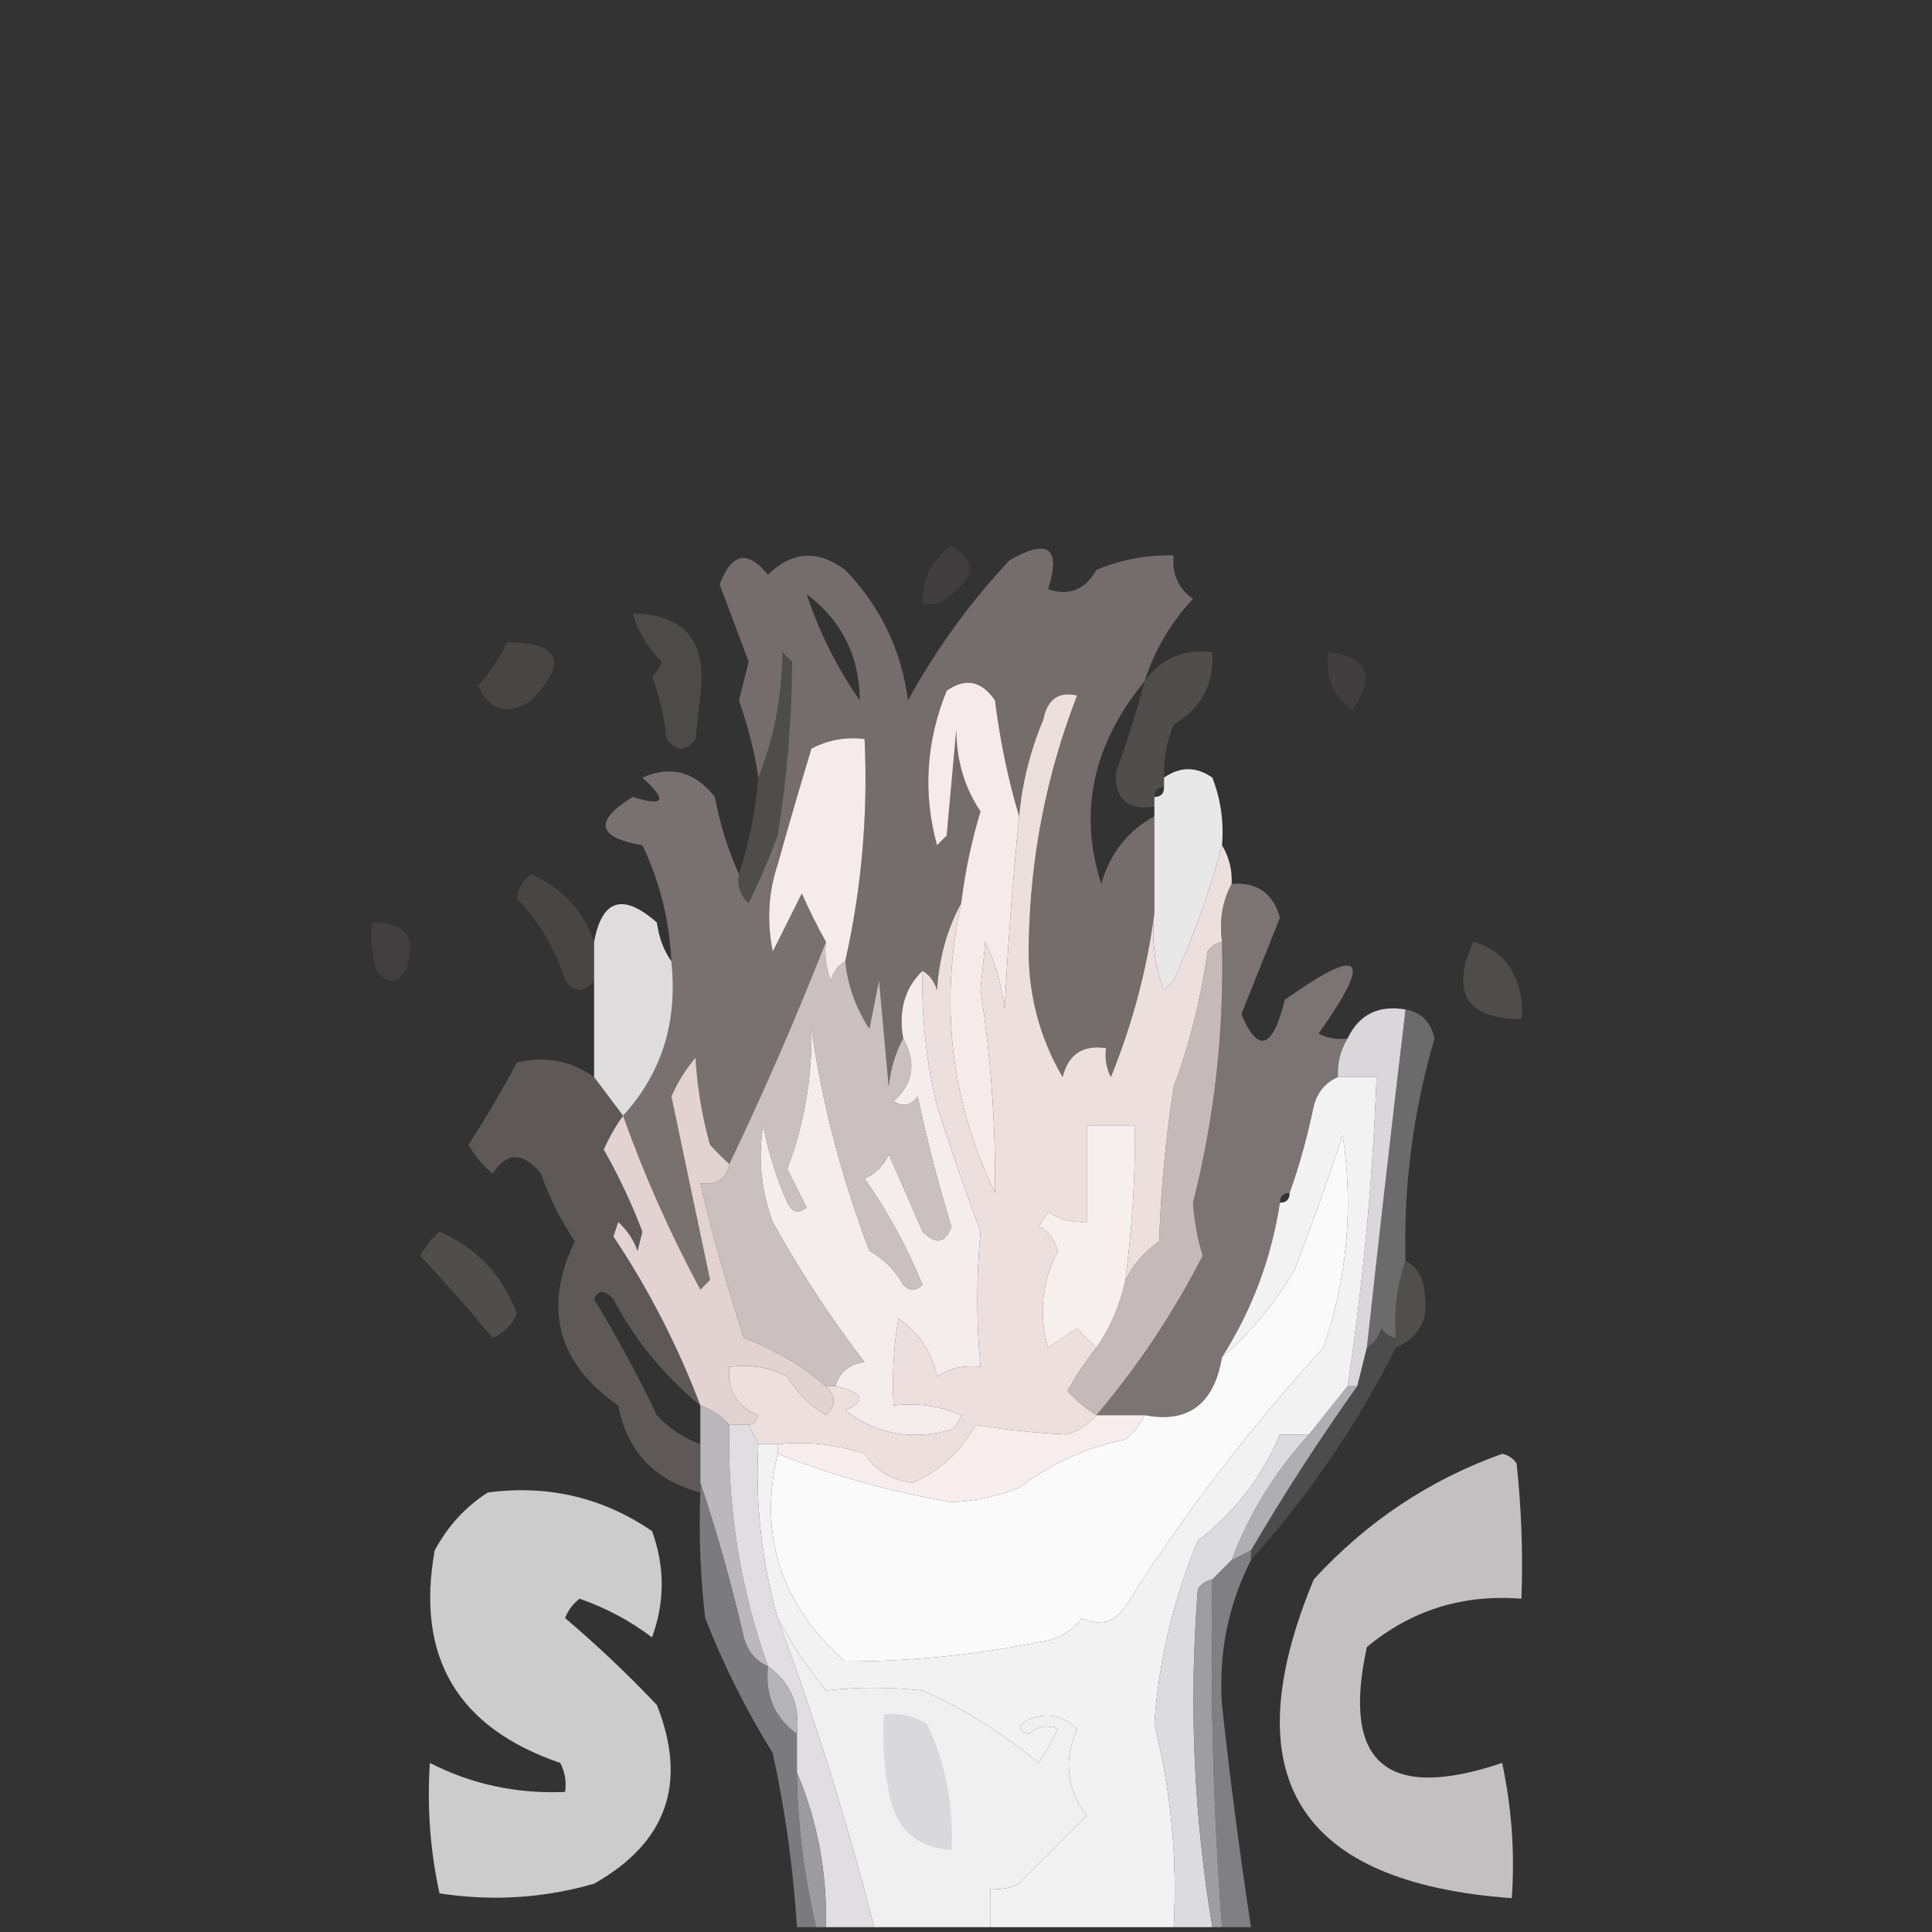 <?xml version="1.0" encoding="UTF-8"?>
<!DOCTYPE svg PUBLIC "-//W3C//DTD SVG 1.1//EN" "http://www.w3.org/Graphics/SVG/1.1/DTD/svg11.dtd">
<svg xmlns="http://www.w3.org/2000/svg" version="1.1" width="200px" height="200px" style="shape-rendering:geometricPrecision; text-rendering:geometricPrecision; image-rendering:optimizeQuality; fill-rule:evenodd; clip-rule:evenodd" xmlns:xlink="http://www.w3.org/1999/xlink">
<rect width="100%" height="100%" fill="#333333" stroke="none"/>
<g><path style="opacity:0.064" fill="#f9dfde" d="M 98.5,56.5 C 100.984,57.964 100.984,59.631 98.5,61.5C 97.675,62.386 96.675,62.719 95.5,62.5C 95.461,59.911 96.461,57.911 98.5,56.5 Z"/></g>
<g><path style="opacity:0.337" fill="#f4dedc" d="M 118.5,70.5 C 113.121,77.065 111.621,84.065 114,91.5C 114.89,88.366 116.724,86.033 119.5,84.5C 119.5,87.833 119.5,91.167 119.5,94.5C 118.764,100.233 117.264,105.9 115,111.5C 114.517,110.552 114.351,109.552 114.5,108.5C 112.089,108.137 110.589,109.137 110,111.5C 107.509,107.227 106.343,102.56 106.5,97.5C 106.664,88.664 108.331,80.164 111.5,72C 109.591,71.552 108.424,72.385 108,74.5C 106.648,77.72 105.814,81.053 105.5,84.5C 104.361,80.699 103.528,76.699 103,72.5C 101.604,70.473 99.938,70.14 98,71.5C 95.857,76.795 95.524,82.128 97,87.5C 97.333,87.167 97.667,86.833 98,86.5C 98.333,82.833 98.667,79.167 99,75.5C 99.001,78.687 99.834,81.52 101.5,84C 100.568,87.085 99.901,90.252 99.5,93.5C 98.037,96.203 97.204,99.203 97,102.5C 96.722,101.584 96.222,100.918 95.5,100.5C 93.656,102.279 92.99,104.612 93.5,107.5C 92.698,108.952 92.198,110.618 92,112.5C 91.667,108.833 91.333,105.167 91,101.5C 90.667,103.167 90.333,104.833 90,106.5C 88.589,104.35 87.755,102.016 87.5,99.5C 89.202,91.947 89.868,84.281 89.5,76.5C 87.533,76.261 85.7,76.594 84,77.5C 82.758,81.593 81.591,85.593 80.5,89.5C 80.5,88.5 80.5,87.5 80.5,86.5C 81.465,80.517 81.965,74.517 82,68.5C 81.667,68.167 81.333,67.833 81,67.5C 80.95,72.127 80.117,76.46 78.5,80.5C 78.17,78.093 77.503,75.426 76.5,72.5C 76.833,71.167 77.167,69.833 77.5,68.5C 76.5,65.833 75.5,63.167 74.5,60.5C 75.724,57.231 77.391,56.898 79.5,59.5C 81.996,57.047 84.662,56.88 87.5,59C 91.138,62.777 93.305,67.277 94,72.5C 96.888,67.225 100.388,62.391 104.5,58C 108.519,55.692 109.852,56.692 108.5,61C 110.661,61.722 112.328,61.055 113.5,59C 116.063,57.921 118.729,57.421 121.5,57.5C 121.297,59.39 121.963,60.89 123.5,62C 121.18,64.478 119.514,67.311 118.5,70.5 Z M 83.5,61.5 C 87.141,64.254 88.975,67.921 89,72.5C 86.628,69.09 84.795,65.423 83.5,61.5 Z"/></g>
<g><path style="opacity:0.138" fill="#f7dedd" d="M 65.5,63.5 C 70.907,63.592 73.241,66.425 72.5,72C 72.333,73.5 72.167,75 72,76.5C 71,77.833 70,77.833 69,76.5C 68.764,74.236 68.264,72.069 67.5,70C 67.957,69.586 68.291,69.086 68.5,68.5C 67.048,67.06 66.048,65.394 65.5,63.5 Z"/></g>
<g><path style="opacity:0.111" fill="#f8dfde" d="M 52.5,66.5 C 58.004,66.51 58.837,68.51 55,72.5C 52.52,74.09 50.687,73.59 49.5,71C 50.729,69.614 51.729,68.114 52.5,66.5 Z"/></g>
<g><path style="opacity:0.153" fill="#f7dedc" d="M 120.5,80.5 C 120.5,80.833 120.5,81.167 120.5,81.5C 119.833,81.5 119.5,81.833 119.5,82.5C 119.5,82.833 119.5,83.167 119.5,83.5C 116.757,83.923 115.424,82.756 115.5,80C 116.654,76.865 117.654,73.698 118.5,70.5C 120.213,68.15 122.547,67.15 125.5,67.5C 125.7,70.804 124.366,73.304 121.5,75C 120.767,76.766 120.433,78.599 120.5,80.5 Z"/></g>
<g><path style="opacity:0.066" fill="#f8dedd" d="M 137.5,67.5 C 141.634,68.006 142.467,70.006 140,73.5C 137.961,72.022 137.128,70.022 137.5,67.5 Z"/></g>
<g><path style="opacity:0.914" fill="#faf9f9" d="M 126.5,87.5 C 125.253,92.202 123.586,96.869 121.5,101.5C 121.167,101.833 120.833,102.167 120.5,102.5C 119.52,99.913 119.187,97.247 119.5,94.5C 119.5,91.167 119.5,87.833 119.5,84.5C 119.5,84.167 119.5,83.833 119.5,83.5C 119.5,83.167 119.5,82.833 119.5,82.5C 120.167,82.5 120.5,82.167 120.5,81.5C 120.5,81.167 120.5,80.833 120.5,80.5C 122.166,79.334 123.833,79.334 125.5,80.5C 126.374,82.747 126.708,85.08 126.5,87.5 Z"/></g>
<g><path style="opacity:0.362" fill="#f3dddc" d="M 76.5,90.5 C 76.281,91.675 76.614,92.675 77.5,93.5C 78.66,91.125 79.66,88.792 80.5,86.5C 80.5,87.5 80.5,88.5 80.5,89.5C 79.532,92.445 79.366,95.445 80,98.5C 81,96.5 82,94.5 83,92.5C 83.785,94.249 84.618,95.916 85.5,97.5C 82.446,105.276 79.113,112.942 75.5,120.5C 74.849,119.909 74.182,119.243 73.5,118.5C 72.679,115.553 72.179,112.553 72,109.5C 70.969,110.7 70.135,112.034 69.5,113.5C 70.834,119.827 72.167,126.161 73.5,132.5C 73.167,132.833 72.833,133.167 72.5,133.5C 69.379,127.697 66.712,121.697 64.5,115.5C 68.517,111.106 70.184,105.772 69.5,99.5C 69.297,95.24 68.297,91.24 66.5,87.5C 61.782,86.681 61.448,85.014 65.5,82.5C 68.788,83.538 69.121,82.872 66.5,80.5C 69.434,79.201 71.934,79.868 74,82.5C 74.546,85.379 75.379,88.046 76.5,90.5 Z"/></g>
<g><path style="opacity:0.166" fill="#dac9c9" d="M 80.5,86.5 C 79.66,88.792 78.66,91.125 77.5,93.5C 76.614,92.675 76.281,91.675 76.5,90.5C 77.546,87.272 78.212,83.939 78.5,80.5C 80.117,76.46 80.95,72.127 81,67.5C 81.333,67.833 81.667,68.167 82,68.5C 81.965,74.517 81.465,80.517 80.5,86.5 Z"/></g>
<g><path style="opacity:0.999" fill="#f6ebea" d="M 105.5,84.5 C 104.835,91.143 104.335,97.809 104,104.5C 103.71,102.048 103.044,99.715 102,97.5C 101.833,99.167 101.667,100.833 101.5,102.5C 102.583,109.484 103.083,116.484 103,123.5C 98.416,113.946 97.25,103.946 99.5,93.5C 99.901,90.252 100.568,87.085 101.5,84C 99.834,81.52 99.001,78.687 99,75.5C 98.667,79.167 98.333,82.833 98,86.5C 97.667,86.833 97.333,87.167 97,87.5C 95.524,82.128 95.857,76.795 98,71.5C 99.938,70.14 101.604,70.473 103,72.5C 103.528,76.699 104.361,80.699 105.5,84.5 Z"/></g>
<g><path style="opacity:0.996" fill="#f7ecec" d="M 87.5,99.5 C 86.778,99.918 86.278,100.584 86,101.5C 85.51,100.207 85.343,98.873 85.5,97.5C 84.618,95.916 83.785,94.249 83,92.5C 82,94.5 81,96.5 80,98.5C 79.366,95.445 79.532,92.445 80.5,89.5C 81.591,85.593 82.758,81.593 84,77.5C 85.7,76.594 87.533,76.261 89.5,76.5C 89.868,84.281 89.202,91.947 87.5,99.5 Z"/></g>
<g><path style="opacity:0.106" fill="#f8dddc" d="M 61.5,97.5 C 61.5,98.833 61.5,100.167 61.5,101.5C 60.527,102.791 59.527,102.791 58.5,101.5C 57.476,98.225 55.809,95.392 53.5,93C 53.63,91.941 54.13,91.108 55,90.5C 58.224,91.935 60.39,94.268 61.5,97.5 Z"/></g>
<g><path style="opacity:0.375" fill="#f5dedd" d="M 127.5,91.5 C 130.127,91.293 131.793,92.46 132.5,95C 131.167,98.333 129.833,101.667 128.5,105C 130.249,109.093 131.749,108.593 133,103.5C 141.032,97.799 142.199,98.966 136.5,107C 137.448,107.483 138.448,107.649 139.5,107.5C 138.766,108.708 138.433,110.041 138.5,111.5C 137.21,112.058 136.377,113.058 136,114.5C 135.34,117.678 134.507,120.678 133.5,123.5C 132.833,123.5 132.5,123.833 132.5,124.5C 131.606,130.282 129.606,135.615 126.5,140.5C 125.677,145.358 123.01,147.358 118.5,146.5C 116.833,146.5 115.167,146.5 113.5,146.5C 117.783,141.442 121.449,135.942 124.5,130C 123.963,128.208 123.63,126.375 123.5,124.5C 125.734,115.727 126.734,106.727 126.5,97.5C 126.205,95.265 126.539,93.265 127.5,91.5 Z"/></g>
<g><path style="opacity:0.875" fill="#f6f4f4" d="M 69.5,99.5 C 70.184,105.772 68.517,111.106 64.5,115.5C 63.5,114.167 62.5,112.833 61.5,111.5C 61.5,108.167 61.5,104.833 61.5,101.5C 61.5,100.167 61.5,98.833 61.5,97.5C 62.323,93.081 64.49,92.414 68,95.5C 68.21,97.058 68.71,98.391 69.5,99.5 Z"/></g>
<g><path style="opacity:0.069" fill="#f8dede" d="M 38.5,95.5 C 42.071,95.408 43.238,97.074 42,100.5C 41,101.833 40,101.833 39,100.5C 38.507,98.866 38.34,97.199 38.5,95.5 Z"/></g>
<g><path style="opacity:0.144" fill="#f6dedc" d="M 152.5,97.5 C 154.624,98.031 156.124,99.365 157,101.5C 157.49,102.793 157.657,104.127 157.5,105.5C 151.816,105.478 150.15,102.811 152.5,97.5 Z"/></g>
<g><path style="opacity:0.221" fill="#f5dedc" d="M 61.5,111.5 C 62.5,112.833 63.5,114.167 64.5,115.5C 63.752,116.531 63.085,117.698 62.5,119C 64.042,121.717 65.376,124.55 66.5,127.5C 66.333,128.167 66.167,128.833 66,129.5C 65.581,128.328 64.915,127.328 64,126.5C 63.833,127 63.667,127.5 63.5,128C 67.162,133.491 70.162,139.324 72.5,145.5C 68.735,142.407 65.735,138.74 63.5,134.5C 62.604,133.494 61.938,133.494 61.5,134.5C 63.868,138.374 66.034,142.374 68,146.5C 69.271,147.883 70.771,148.883 72.5,149.5C 72.5,150.833 72.5,152.167 72.5,153.5C 72.5,153.833 72.5,154.167 72.5,154.5C 67.754,153.256 64.921,150.256 64,145.5C 57.693,141.082 56.193,135.415 59.5,128.5C 58.052,126.333 56.885,124 56,121.5C 54.149,119.219 52.482,119.219 51,121.5C 49.978,120.646 49.145,119.646 48.5,118.5C 50.309,115.711 51.975,112.878 53.5,110C 56.407,109.282 59.074,109.782 61.5,111.5 Z"/></g>
<g><path style="opacity:0.861" fill="#ddcfcf" d="M 126.5,97.5 C 126.734,106.727 125.734,115.727 123.5,124.5C 123.63,126.375 123.963,128.208 124.5,130C 121.449,135.942 117.783,141.442 113.5,146.5C 112.471,145.874 111.471,145.041 110.5,144C 111.386,142.385 112.386,140.885 113.5,139.5C 114.945,137.429 115.945,135.096 116.5,132.5C 117.283,130.924 118.45,129.591 120,128.5C 120.171,123.136 120.671,117.802 121.5,112.5C 123.151,108.037 124.318,103.37 125,98.5C 125.383,97.944 125.883,97.611 126.5,97.5 Z"/></g>
<g><path style="opacity:0.795" fill="#f0e5e4" d="M 85.5,97.5 C 85.343,98.873 85.51,100.207 86,101.5C 86.278,100.584 86.778,99.918 87.5,99.5C 87.755,102.016 88.589,104.35 90,106.5C 90.333,104.833 90.667,103.167 91,101.5C 91.333,105.167 91.667,108.833 92,112.5C 92.198,110.618 92.698,108.952 93.5,107.5C 94.892,110.025 94.558,112.192 92.5,114C 93.449,114.617 94.282,114.451 95,113.5C 95.961,118.051 97.128,122.551 98.5,127C 97.863,128.713 96.863,128.879 95.5,127.5C 94.331,124.802 93.164,122.135 92,119.5C 91.5,120.667 90.667,121.5 89.5,122C 91.902,125.414 93.902,129.08 95.5,133C 94.833,133.667 94.167,133.667 93.5,133C 92.667,131.5 91.5,130.333 90,129.5C 87.075,121.786 85.075,114.119 84,106.5C 84.08,111.635 83.247,116.469 81.5,121C 82.167,122.333 82.833,123.667 83.5,125C 82.668,125.688 82.002,125.521 81.5,124.5C 80.366,121.93 79.532,119.264 79,116.5C 78.454,119.899 78.787,123.232 80,126.5C 82.802,131.569 85.968,136.402 89.5,141C 87.881,141.236 86.881,142.069 86.5,143.5C 86.167,143.5 85.833,143.5 85.5,143.5C 83.059,141.385 80.226,139.718 77,138.5C 75.276,133.258 73.776,127.924 72.5,122.5C 74.179,122.715 75.179,122.048 75.5,120.5C 79.113,112.942 82.446,105.276 85.5,97.5 Z"/></g>
<g><path style="opacity:1" fill="#fbfafa" d="M 80.5,150.5 C 86.245,152.772 92.245,154.439 98.5,155.5C 100.923,155.406 103.256,154.906 105.5,154C 108.789,151.522 112.456,149.856 116.5,149C 117.381,148.292 118.047,147.458 118.5,146.5C 123.01,147.358 125.677,145.358 126.5,140.5C 129.458,137.94 131.958,134.94 134,131.5C 135.793,126.839 137.46,122.172 139,117.5C 140.126,125.045 139.46,132.379 137,139.5C 129.63,147.548 122.963,156.215 117,165.5C 115.757,167.833 114.091,168.5 112,167.5C 110.902,168.967 109.402,169.801 107.5,170C 100.866,171.33 94.2,171.997 87.5,172C 80.837,166.136 78.504,158.97 80.5,150.5 Z"/></g>
<g><path style="opacity:0.999" fill="#f5eded" d="M 95.5,100.5 C 95.378,105.232 95.878,109.898 97,114.5C 98.4,118.867 99.9,123.2 101.5,127.5C 101.066,132.283 101.066,136.95 101.5,141.5C 99.856,141.286 98.356,141.62 97,142.5C 96.482,139.977 95.148,137.977 93,136.5C 92.502,139.482 92.335,142.482 92.5,145.5C 94.924,145.192 97.257,145.526 99.5,146.5C 99.291,147.086 98.957,147.586 98.5,148C 94.391,149.143 90.724,148.477 87.5,146C 89.742,144.993 89.408,144.159 86.5,143.5C 86.881,142.069 87.881,141.236 89.5,141C 85.968,136.402 82.802,131.569 80,126.5C 78.787,123.232 78.454,119.899 79,116.5C 79.532,119.264 80.366,121.93 81.5,124.5C 82.002,125.521 82.668,125.688 83.5,125C 82.833,123.667 82.167,122.333 81.5,121C 83.247,116.469 84.08,111.635 84,106.5C 85.075,114.119 87.075,121.786 90,129.5C 91.5,130.333 92.667,131.5 93.5,133C 94.167,133.667 94.833,133.667 95.5,133C 93.902,129.08 91.902,125.414 89.5,122C 90.667,121.5 91.5,120.667 92,119.5C 93.164,122.135 94.331,124.802 95.5,127.5C 96.863,128.879 97.863,128.713 98.5,127C 97.128,122.551 95.961,118.051 95,113.5C 94.282,114.451 93.449,114.617 92.5,114C 94.558,112.192 94.892,110.025 93.5,107.5C 92.99,104.612 93.656,102.279 95.5,100.5 Z"/></g>
<g><path style="opacity:0.996" fill="#eee0df" d="M 119.5,94.5 C 119.187,97.247 119.52,99.913 120.5,102.5C 120.833,102.167 121.167,101.833 121.5,101.5C 123.586,96.869 125.253,92.202 126.5,87.5C 127.234,88.708 127.567,90.041 127.5,91.5C 126.539,93.265 126.205,95.265 126.5,97.5C 125.883,97.611 125.383,97.944 125,98.5C 124.318,103.37 123.151,108.037 121.5,112.5C 120.671,117.802 120.171,123.136 120,128.5C 118.45,129.591 117.283,130.924 116.5,132.5C 117.194,127.195 117.528,121.862 117.5,116.5C 115.833,116.5 114.167,116.5 112.5,116.5C 112.5,119.833 112.5,123.167 112.5,126.5C 111.07,126.579 109.736,126.246 108.5,125.5C 108.167,126 107.833,126.5 107.5,127C 108.482,127.381 109.148,128.214 109.5,129.5C 107.838,132.776 107.504,136.109 108.5,139.5C 109.5,138.833 110.5,138.167 111.5,137.5C 112.182,138.243 112.849,138.909 113.5,139.5C 112.386,140.885 111.386,142.385 110.5,144C 111.471,145.041 112.471,145.874 113.5,146.5C 112.739,147.391 111.739,148.058 110.5,148.5C 107.324,148.365 104.158,148.032 101,147.5C 99.469,150.272 97.302,152.272 94.5,153.5C 92.337,153.255 90.67,152.255 89.5,150.5C 86.572,149.516 83.572,149.183 80.5,149.5C 79.833,149.5 79.167,149.5 78.5,149.5C 78.167,148.833 77.833,148.167 77.5,147.5C 78.043,147.44 78.376,147.107 78.5,146.5C 76.244,145.579 75.244,143.912 75.5,141.5C 77.604,141.201 79.604,141.534 81.5,142.5C 82.5,144.167 83.833,145.5 85.5,146.5C 86.562,145.575 86.562,144.575 85.5,143.5C 85.833,143.5 86.167,143.5 86.5,143.5C 89.408,144.159 89.742,144.993 87.5,146C 90.724,148.477 94.391,149.143 98.5,148C 98.957,147.586 99.291,147.086 99.5,146.5C 97.257,145.526 94.924,145.192 92.5,145.5C 92.335,142.482 92.502,139.482 93,136.5C 95.148,137.977 96.482,139.977 97,142.5C 98.356,141.62 99.856,141.286 101.5,141.5C 101.066,136.95 101.066,132.283 101.5,127.5C 99.9,123.2 98.4,118.867 97,114.5C 95.878,109.898 95.378,105.232 95.5,100.5C 96.222,100.918 96.722,101.584 97,102.5C 97.204,99.203 98.037,96.203 99.5,93.5C 97.25,103.946 98.416,113.946 103,123.5C 103.083,116.484 102.583,109.484 101.5,102.5C 101.667,100.833 101.833,99.167 102,97.5C 103.044,99.715 103.71,102.048 104,104.5C 104.335,97.809 104.835,91.143 105.5,84.5C 105.814,81.053 106.648,77.72 108,74.5C 108.424,72.385 109.591,71.552 111.5,72C 108.331,80.164 106.664,88.664 106.5,97.5C 106.343,102.56 107.509,107.227 110,111.5C 110.589,109.137 112.089,108.137 114.5,108.5C 114.351,109.552 114.517,110.552 115,111.5C 117.264,105.9 118.764,100.233 119.5,94.5 Z"/></g>
<g><path style="opacity:0.999" fill="#f6efee" d="M 116.5,132.5 C 115.945,135.096 114.945,137.429 113.5,139.5C 112.849,138.909 112.182,138.243 111.5,137.5C 110.5,138.167 109.5,138.833 108.5,139.5C 107.504,136.109 107.838,132.776 109.5,129.5C 109.148,128.214 108.482,127.381 107.5,127C 107.833,126.5 108.167,126 108.5,125.5C 109.736,126.246 111.07,126.579 112.5,126.5C 112.5,123.167 112.5,119.833 112.5,116.5C 114.167,116.5 115.833,116.5 117.5,116.5C 117.528,121.862 117.194,127.195 116.5,132.5 Z"/></g>
<g><path style="opacity:0.489" fill="#a7a5a8" d="M 145.5,104.5 C 147.121,104.787 148.121,105.787 148.5,107.5C 146.285,115.102 145.285,122.769 145.5,130.5C 144.612,133.054 144.279,135.721 144.5,138.5C 143.883,138.389 143.383,138.056 143,137.5C 142.722,138.416 142.222,139.082 141.5,139.5C 142.779,127.817 144.112,116.151 145.5,104.5 Z"/></g>
<g><path style="opacity:0.155" fill="#f7dedd" d="M 45.5,127.5 C 49.368,129.201 52.035,132.035 53.5,136C 53.002,137.158 52.169,137.991 51,138.5C 48.634,135.64 46.134,132.807 43.5,130C 44.056,128.989 44.722,128.156 45.5,127.5 Z"/></g>
<g><path style="opacity:0.157" fill="#f7dfde" d="M 145.5,130.5 C 146.725,131.152 147.392,132.319 147.5,134C 147.876,136.655 146.876,138.488 144.5,139.5C 144.5,139.167 144.5,138.833 144.5,138.5C 144.279,135.721 144.612,133.054 145.5,130.5 Z"/></g>
<g><path style="opacity:0.996" fill="#dbd8db" d="M 145.5,104.5 C 144.112,116.151 142.779,127.817 141.5,139.5C 141.167,140.833 140.833,142.167 140.5,143.5C 140.167,143.5 139.833,143.5 139.5,143.5C 141.1,132.896 142.1,122.229 142.5,111.5C 141.167,111.5 139.833,111.5 138.5,111.5C 138.433,110.041 138.766,108.708 139.5,107.5C 140.687,105.025 142.687,104.025 145.5,104.5 Z"/></g>
<g><path style="opacity:0.996" fill="#e3d3d3" d="M 75.5,120.5 C 75.179,122.048 74.179,122.715 72.5,122.5C 73.776,127.924 75.276,133.258 77,138.5C 80.226,139.718 83.059,141.385 85.5,143.5C 86.562,144.575 86.562,145.575 85.5,146.5C 83.833,145.5 82.5,144.167 81.5,142.5C 79.604,141.534 77.604,141.201 75.5,141.5C 75.244,143.912 76.244,145.579 78.5,146.5C 78.376,147.107 78.043,147.44 77.5,147.5C 76.833,147.5 76.167,147.5 75.5,147.5C 74.71,146.599 73.71,145.932 72.5,145.5C 70.162,139.324 67.162,133.491 63.5,128C 63.667,127.5 63.833,127 64,126.5C 64.915,127.328 65.581,128.328 66,129.5C 66.167,128.833 66.333,128.167 66.5,127.5C 65.376,124.55 64.042,121.717 62.5,119C 63.085,117.698 63.752,116.531 64.5,115.5C 66.712,121.697 69.379,127.697 72.5,133.5C 72.833,133.167 73.167,132.833 73.5,132.5C 72.167,126.161 70.834,119.827 69.5,113.5C 70.135,112.034 70.969,110.7 72,109.5C 72.179,112.553 72.679,115.553 73.5,118.5C 74.182,119.243 74.849,119.909 75.5,120.5 Z"/></g>
<g><path style="opacity:1" fill="#f7edec" d="M 113.5,146.5 C 115.167,146.5 116.833,146.5 118.5,146.5C 118.047,147.458 117.381,148.292 116.5,149C 112.456,149.856 108.789,151.522 105.5,154C 103.256,154.906 100.923,155.406 98.5,155.5C 92.245,154.439 86.245,152.772 80.5,150.5C 80.5,150.167 80.5,149.833 80.5,149.5C 83.572,149.183 86.572,149.516 89.5,150.5C 90.67,152.255 92.337,153.255 94.5,153.5C 97.302,152.272 99.469,150.272 101,147.5C 104.158,148.032 107.324,148.365 110.5,148.5C 111.739,148.058 112.739,147.391 113.5,146.5 Z"/></g>
<g><path style="opacity:1" fill="#afaeb1" d="M 139.5,143.5 C 139.833,143.5 140.167,143.5 140.5,143.5C 136.582,149.001 132.916,154.668 129.5,160.5C 128.833,160.833 128.167,161.167 127.5,161.5C 129.315,156.676 131.982,152.342 135.5,148.5C 136.803,146.858 138.136,145.191 139.5,143.5 Z"/></g>
<g><path style="opacity:0.314" fill="#848486" d="M 144.5,138.5 C 144.5,138.833 144.5,139.167 144.5,139.5C 140.516,147.448 135.516,154.781 129.5,161.5C 129.5,161.167 129.5,160.833 129.5,160.5C 132.916,154.668 136.582,149.001 140.5,143.5C 140.833,142.167 141.167,140.833 141.5,139.5C 142.222,139.082 142.722,138.416 143,137.5C 143.383,138.056 143.883,138.389 144.5,138.5 Z"/></g>
<g><path style="opacity:0.702" fill="#fefcfc" d="M 155.5,150.5 C 156.117,150.611 156.617,150.944 157,151.5C 157.499,156.155 157.666,160.821 157.5,165.5C 151.435,165.013 146.101,166.68 141.5,170.5C 138.866,182.521 143.533,186.521 155.5,182.5C 156.493,187.12 156.827,191.786 156.5,196.5C 134.366,194.889 127.533,183.889 136,163.5C 141.482,157.518 147.982,153.185 155.5,150.5 Z"/></g>
<g><path style="opacity:0.759" fill="#fefdfd" d="M 50.5,154.5 C 56.728,153.683 62.395,155.016 67.5,158.5C 68.833,162.167 68.833,165.833 67.5,169.5C 65.207,167.77 62.706,166.437 60,165.5C 59.308,166.025 58.808,166.692 58.5,167.5C 61.818,170.317 64.984,173.317 68,176.5C 71.197,184.576 69.03,190.743 61.5,195C 56.255,196.506 50.921,196.839 45.5,196C 44.533,191.599 44.2,187.099 44.5,182.5C 48.837,184.716 53.504,185.716 58.5,185.5C 58.65,184.448 58.483,183.448 58,182.5C 47.354,178.862 43.021,171.529 45,160.5C 46.36,157.977 48.193,155.977 50.5,154.5 Z"/></g>
<g><path style="opacity:1" fill="#f3f2f3" d="M 138.5,111.5 C 139.833,111.5 141.167,111.5 142.5,111.5C 142.1,122.229 141.1,132.896 139.5,143.5C 138.136,145.191 136.803,146.858 135.5,148.5C 134.5,148.5 133.5,148.5 132.5,148.5C 130.679,152.836 127.846,156.503 124,159.5C 121.453,165.575 119.953,171.909 119.5,178.5C 121.226,185.376 121.892,192.376 121.5,199.5C 115.167,199.5 108.833,199.5 102.5,199.5C 102.5,198.167 102.5,196.833 102.5,195.5C 103.552,195.649 104.552,195.483 105.5,195C 107.86,192.64 110.194,190.306 112.5,188C 110.415,185.163 110.081,182.163 111.5,179C 110.07,177.56 108.403,177.226 106.5,178C 105.304,178.654 105.304,179.154 106.5,179.5C 107.451,178.674 108.451,178.508 109.5,179C 108.929,180.205 108.262,181.372 107.5,182.5C 103.834,179.424 99.834,176.924 95.5,175C 92.123,174.631 88.79,174.631 85.5,175C 83.548,172.574 81.881,170.074 80.5,167.5C 78.844,161.636 78.177,155.636 78.5,149.5C 79.167,149.5 79.833,149.5 80.5,149.5C 80.5,149.833 80.5,150.167 80.5,150.5C 78.504,158.97 80.837,166.136 87.5,172C 94.2,171.997 100.866,171.33 107.5,170C 109.402,169.801 110.902,168.967 112,167.5C 114.091,168.5 115.757,167.833 117,165.5C 122.963,156.215 129.63,147.548 137,139.5C 139.46,132.379 140.126,125.045 139,117.5C 137.46,122.172 135.793,126.839 134,131.5C 131.958,134.94 129.458,137.94 126.5,140.5C 129.606,135.615 131.606,130.282 132.5,124.5C 133.167,124.5 133.5,124.167 133.5,123.5C 134.507,120.678 135.34,117.678 136,114.5C 136.377,113.058 137.21,112.058 138.5,111.5 Z"/></g>
<g><path style="opacity:1" fill="#bbb8bb" d="M 72.5,145.5 C 73.71,145.932 74.71,146.599 75.5,147.5C 75.286,156.095 76.62,164.428 79.5,172.5C 78.21,171.942 77.377,170.942 77,169.5C 75.691,163.852 74.191,158.518 72.5,153.5C 72.5,152.167 72.5,150.833 72.5,149.5C 72.5,148.167 72.5,146.833 72.5,145.5 Z"/></g>
<g><path style="opacity:0.902" fill="#838385" d="M 72.5,153.5 C 74.191,158.518 75.691,163.852 77,169.5C 77.377,170.942 78.21,171.942 79.5,172.5C 79.182,175.481 80.182,177.815 82.5,179.5C 82.5,180.833 82.5,182.167 82.5,183.5C 82.569,188.945 83.236,194.278 84.5,199.5C 83.833,199.5 83.167,199.5 82.5,199.5C 82.123,193.446 81.29,187.446 80,181.5C 77.262,177.078 74.929,172.412 73,167.5C 72.501,163.179 72.334,158.846 72.5,154.5C 72.5,154.167 72.5,153.833 72.5,153.5 Z"/></g>
<g><path style="opacity:1" fill="#e0dee0" d="M 75.5,147.5 C 76.167,147.5 76.833,147.5 77.5,147.5C 77.833,148.167 78.167,148.833 78.5,149.5C 78.177,155.636 78.844,161.636 80.5,167.5C 84.369,177.928 87.702,188.595 90.5,199.5C 88.833,199.5 87.167,199.5 85.5,199.5C 85.622,193.823 84.622,188.49 82.5,183.5C 82.5,182.167 82.5,180.833 82.5,179.5C 82.834,176.509 81.834,174.176 79.5,172.5C 76.62,164.428 75.286,156.095 75.5,147.5 Z"/></g>
<g><path style="opacity:1" fill="#dcdbdd" d="M 135.5,148.5 C 131.982,152.342 129.315,156.676 127.5,161.5C 126.833,162.167 126.167,162.833 125.5,163.5C 124.883,163.611 124.383,163.944 124,164.5C 123.067,176.249 123.567,187.915 125.5,199.5C 124.167,199.5 122.833,199.5 121.5,199.5C 121.892,192.376 121.226,185.376 119.5,178.5C 119.953,171.909 121.453,165.575 124,159.5C 127.846,156.503 130.679,152.836 132.5,148.5C 133.5,148.5 134.5,148.5 135.5,148.5 Z"/></g>
<g><path style="opacity:1" fill="#b4b3b5" d="M 79.5,172.5 C 81.834,174.176 82.834,176.509 82.5,179.5C 80.182,177.815 79.182,175.481 79.5,172.5 Z"/></g>
<g><path style="opacity:1" fill="#f0f0f1" d="M 80.5,167.5 C 81.881,170.074 83.548,172.574 85.5,175C 88.79,174.631 92.123,174.631 95.5,175C 99.834,176.924 103.834,179.424 107.5,182.5C 108.262,181.372 108.929,180.205 109.5,179C 108.451,178.508 107.451,178.674 106.5,179.5C 105.304,179.154 105.304,178.654 106.5,178C 108.403,177.226 110.07,177.56 111.5,179C 110.081,182.163 110.415,185.163 112.5,188C 110.194,190.306 107.86,192.64 105.5,195C 104.552,195.483 103.552,195.649 102.5,195.5C 102.5,196.833 102.5,198.167 102.5,199.5C 98.5,199.5 94.5,199.5 90.5,199.5C 87.702,188.595 84.369,177.928 80.5,167.5 Z"/></g>
<g><path style="opacity:0.896" fill="#abaaad" d="M 125.5,163.5 C 125.275,175.526 125.608,187.526 126.5,199.5C 126.167,199.5 125.833,199.5 125.5,199.5C 123.567,187.915 123.067,176.249 124,164.5C 124.383,163.944 124.883,163.611 125.5,163.5 Z"/></g>
<g><path style="opacity:0.736" fill="#9c9b9e" d="M 129.5,160.5 C 129.5,160.833 129.5,161.167 129.5,161.5C 127.137,166.147 126.137,171.147 126.5,176.5C 127.338,184.185 128.338,191.852 129.5,199.5C 128.5,199.5 127.5,199.5 126.5,199.5C 125.608,187.526 125.275,175.526 125.5,163.5C 126.167,162.833 126.833,162.167 127.5,161.5C 128.167,161.167 128.833,160.833 129.5,160.5 Z"/></g>
<g><path style="opacity:1" fill="#d9d8da" d="M 91.5,177.5 C 93.144,177.286 94.644,177.62 96,178.5C 97.9,182.632 98.733,186.966 98.5,191.5C 94.856,191.292 92.689,189.292 92,185.5C 91.503,182.854 91.336,180.187 91.5,177.5 Z"/></g>
<g><path style="opacity:0.996" fill="#9d9c9f" d="M 82.5,183.5 C 84.622,188.49 85.622,193.823 85.5,199.5C 85.167,199.5 84.833,199.5 84.5,199.5C 83.236,194.278 82.569,188.945 82.5,183.5 Z"/></g>
</svg>
